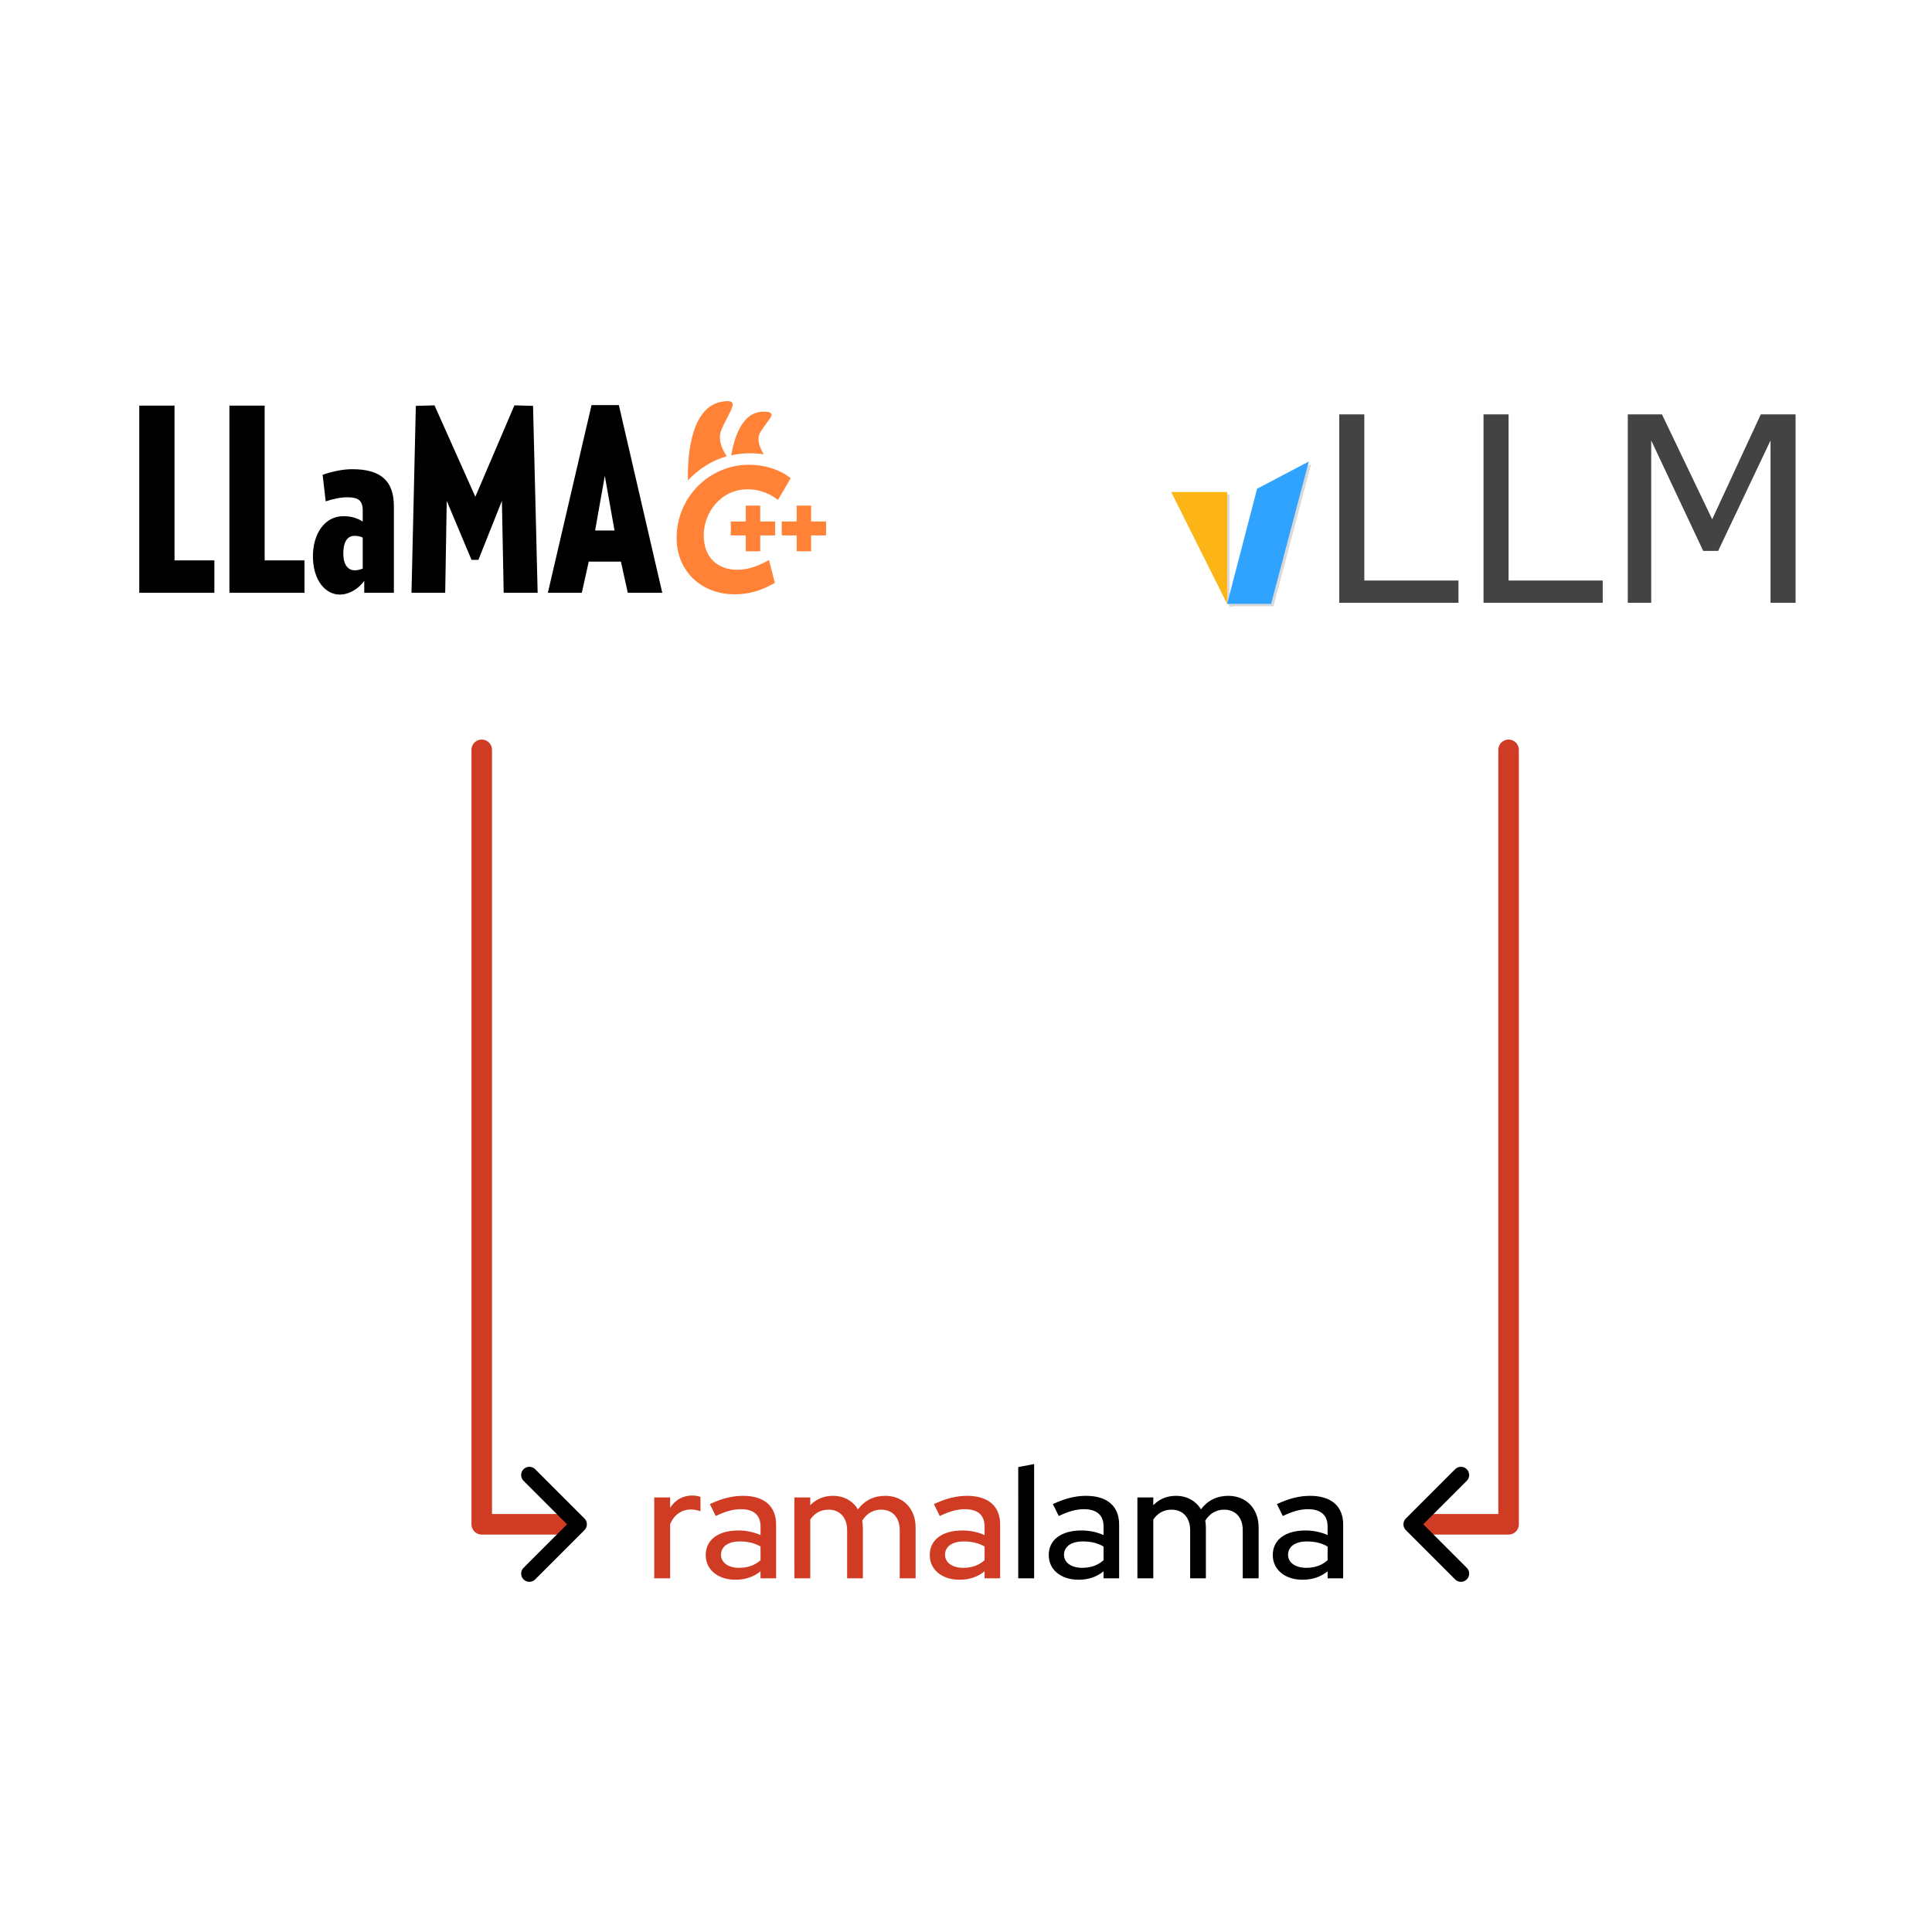 <?xml version="1.0" encoding="UTF-8" standalone="no"?>
<!-- Created with Inkscape (http://www.inkscape.org/) -->

<svg
   width="1000"
   height="1000"
   viewBox="0 0 200 200"
   version="1.1"
   id="svg1"
   xml:space="preserve"
   xmlns="http://www.w3.org/2000/svg"
   xmlns:svg="http://www.w3.org/2000/svg"><defs
     id="defs1"><marker
       style="overflow:visible"
       id="marker120"
       refX="0"
       refY="0"
       orient="auto-start-reverse"
       markerWidth="0.8"
       markerHeight="0.8"
       viewBox="0 0 1 1"
       preserveAspectRatio="xMidYMid"><path
         style="fill:none;stroke:context-stroke;stroke-width:1;stroke-linecap:round"
         d="M 3,-3 0,0 3,3"
         transform="rotate(180,0.125,0)"
         id="path120" /></marker></defs><g
     id="layer1"
     transform="translate(-630)"><g
       id="g125"
       transform="matrix(1.063,0,0,1.063,-42.972,-1.654)"><g
         id="g126"
         transform="translate(-3.374,0.4)"><g
           id="g6-5"
           style="clip-rule:evenodd;fill-rule:evenodd;stroke-miterlimit:2"
           transform="matrix(0.089,0,0,0.089,615.528,-82.05)">
        <path
   d="m 469.754,1583.53 v -35.48 h -43.59 v -169.34 h -38.561 v 204.82 z"
   style="fill-rule:nonzero"
   id="path2" />
        <path
   d="m 568.39,1583.53 v -35.48 H 524.8 v -169.34 h -38.56 v 204.82 z"
   style="fill-rule:nonzero"
   id="path3" />
        <path
   d="m 666.189,1583.53 v -94.72 c 0,-27.94 -14.53,-40.52 -45.546,-40.52 -11.177,0 -22.913,2.8 -32.413,6.15 l 3.353,29.06 c 8.382,-2.8 16.206,-4.47 24.03,-4.47 11.736,0 16.486,3.63 16.486,14.53 v 12.01 c -5.868,-3.63 -12.015,-5.86 -21.236,-5.86 -20.398,0 -33.252,19.28 -33.252,43.87 0,26.26 13.692,41.91 29.34,41.91 10.897,0 21.236,-6.99 26.825,-15.09 v 13.13 z m -34.09,-26.54 c -2.515,1.12 -5.309,1.95 -8.941,1.95 -5.868,0 -12.295,-4.47 -12.295,-18.44 0,-15.37 6.427,-19.28 12.015,-19.28 3.633,0 6.706,0.56 9.221,1.96 z"
   style="fill-rule:nonzero"
   id="path4" />
        <path
   d="m 823.505,1583.53 -5.03,-204.53 -20.398,-0.56 -42.752,100.03 -44.708,-100.03 -20.398,0.56 -4.75,204.53 h 36.884 l 1.677,-100.59 27.104,64.55 h 7.544 l 25.707,-64.55 1.956,100.59 z"
   style="fill-rule:nonzero"
   id="path5-0" />
        <path
   d="m 959.864,1583.53 -47.503,-205.37 h -29.898 l -47.781,205.37 h 37.163 l 7.544,-34.09 h 35.208 l 7.544,34.09 z m -52.253,-68.18 h -21.236 l 10.618,-59.79 z"
   style="fill-rule:nonzero"
   id="path6-5" />
    </g><path
           d="m 713.097,47.793 c -0.86,-0.622 -2.167,-1.099 -3.696,-1.099 -3.712,0 -6.771,3.043 -6.771,6.85 0,3.107 2.326,5.21 5.369,5.21 1.274,0 2.421,-0.319 3.6,-0.972 l -0.43,-1.672 c -0.939,0.493 -1.912,0.812 -2.899,0.812 -2.055,0 -3.553,-1.306 -3.553,-3.616 0,-2.486 1.864,-4.78 4.556,-4.78 1.115,0 2.119,0.382 2.867,0.908 z"
           style="clip-rule:evenodd;fill:#ff8236;fill-rule:nonzero;stroke:#ff8236;stroke-width:0.557px;stroke-miterlimit:2"
           id="path32" /><g
           id="g39"
           style="clip-rule:evenodd;fill-rule:evenodd;stroke-miterlimit:2"
           transform="matrix(0.089,0,0,0.089,615.528,-82.05)">
        <path
   d="m 1083.4,1520.73 v -15.22 h -16.36 v -17.37 h -15.79 v 17.37 h -16.37 v 15.22 h 16.37 v 17.37 h 15.79 v -17.37 z"
   style="fill:#ff8236"
   id="path38" />
        <path
   d="m 1139.1,1520.73 v -15.22 h -16.37 v -17.37 h -15.79 v 17.37 h -16.36 v 15.22 h 16.36 v 17.37 h 15.79 v -17.37 z"
   style="fill:#ff8236"
   id="path39" />
    </g><path
           d="m 707.236,45.585 c -1.465,0.426 -2.767,1.252 -3.778,2.357 -0.046,-1.549 0.018,-7.071 3.265,-7.659 1.968,-0.356 0.827,0.779 0,2.715 -0.377,0.882 -0.005,1.824 0.513,2.587 z"
           style="clip-rule:evenodd;fill:#ff8236;fill-rule:evenodd;stroke-width:0.089;stroke-miterlimit:2"
           id="path50" /><path
           d="m 710.838,45.398 c -0.425,-0.067 -0.869,-0.103 -1.331,-0.103 -0.63,0 -1.243,0.072 -1.833,0.208 0.26,-1.578 1.01,-4.247 3.101,-4.255 1.545,-0.005 0.565,0.666 -0.248,1.955 -0.426,0.674 -0.098,1.531 0.312,2.195 z"
           style="clip-rule:evenodd;fill:#ff8236;fill-rule:evenodd;stroke-width:0.089;stroke-miterlimit:2"
           id="path56" /></g><path
         style="fill:none;fill-opacity:1;stroke:#cf3c23;stroke-width:2;stroke-linecap:round;stroke-linejoin:round;stroke-dasharray:none;stroke-opacity:1;marker-start:url(#marker120)"
         d="M 689.04,150 H 680 V 74.578"
         id="path110-5-1" /><path
         style="fill:none;fill-opacity:1;stroke:#cf3c23;stroke-width:2;stroke-linecap:round;stroke-linejoin:round;stroke-dasharray:none;stroke-opacity:1;marker-start:url(#marker120)"
         d="M 770.96,150 H 780 V 74.578"
         id="path110-5-09" /><g
         id="g54-2-4-2"
         transform="matrix(0.359,0,0,0.359,613.753,112.314)"><path
           style="font-weight:500;font-size:37.918px;line-height:1.25;font-family:'Red Hat Display';-inkscape-font-specification:'Red Hat Display Medium';fill:#cf3c23;stroke-width:1.324"
           d="m 260.117,132.532 h 5.295 v -18.057 c 1.377,-3.177 3.865,-4.872 6.99,-4.872 1.059,0 2.118,0.212 3.124,0.582 v -4.766 c -0.794,-0.318 -1.536,-0.424 -2.701,-0.477 -3.177,0 -5.719,1.483 -7.413,4.077 v -3.442 h -5.295 z m 27.058,0.477 c 3.283,0 5.984,-0.9 8.366,-2.806 v 2.33 h 5.189 v -17.898 c 0,-6.142 -3.971,-9.584 -11.014,-9.584 -3.548,0 -6.99,0.847 -11.067,2.753 l 1.959,3.971 c 3.336,-1.589 5.878,-2.277 8.366,-2.277 4.289,0 6.566,1.959 6.566,5.772 v 2.859 c -2.224,-1.006 -4.766,-1.536 -7.36,-1.536 -6.778,0 -10.908,3.124 -10.908,8.208 0,4.872 4.077,8.207 9.902,8.207 z m -4.819,-8.313 c 0,-2.701 2.383,-4.448 6.248,-4.448 2.701,0 4.925,0.53 6.937,1.694 v 4.554 c -1.959,1.747 -4.289,2.542 -7.148,2.542 -3.601,0 -6.036,-1.747 -6.036,-4.342 z m 24.464,7.837 h 5.295 v -19.592 c 1.483,-2.171 3.548,-3.283 6.089,-3.283 3.76,0 6.195,2.648 6.195,6.831 v 16.044 h 5.242 v -16.945 c 0,-0.794 -0.106,-1.536 -0.212,-2.277 1.536,-2.436 3.707,-3.654 6.301,-3.654 3.813,0 6.195,2.648 6.195,6.831 v 16.044 h 5.295 v -16.945 c 0,-6.248 -4.13,-10.537 -10.114,-10.537 -3.813,0 -6.884,1.536 -9.108,4.501 -1.694,-2.806 -4.66,-4.501 -8.313,-4.501 -3.018,0 -5.56,1.059 -7.572,3.124 v -2.595 h -5.295 z m 55.017,0.477 c 3.283,0 5.984,-0.9 8.366,-2.806 v 2.33 h 5.189 v -17.898 c 0,-6.142 -3.971,-9.584 -11.014,-9.584 -3.548,0 -6.99,0.847 -11.067,2.753 l 1.959,3.971 c 3.336,-1.589 5.878,-2.277 8.366,-2.277 4.289,0 6.566,1.959 6.566,5.772 v 2.859 c -2.224,-1.006 -4.766,-1.536 -7.36,-1.536 -6.778,0 -10.908,3.124 -10.908,8.208 0,4.872 4.077,8.207 9.902,8.207 z m -4.819,-8.313 c 0,-2.701 2.383,-4.448 6.248,-4.448 2.701,0 4.925,0.53 6.937,1.694 v 4.554 c -1.959,1.747 -4.289,2.542 -7.148,2.542 -3.601,0 -6.036,-1.747 -6.036,-4.342 z"
           id="text1-8-8-8"
           aria-label="rama"
           transform="matrix(0.814,0,0,0.814,19.594,11.738)" /><path
           style="font-weight:500;font-size:37.918px;line-height:1.25;font-family:'Red Hat Display';-inkscape-font-specification:'Red Hat Display Medium';stroke-width:1.324"
           d="m 381.42,132.532 h 5.295 V 94.46 l -5.295,1.006 z m 20.069,0.477 c 3.283,0 5.984,-0.9 8.366,-2.806 v 2.33 h 5.189 v -17.898 c 0,-6.142 -3.971,-9.584 -11.014,-9.584 -3.548,0 -6.99,0.847 -11.067,2.753 l 1.959,3.971 c 3.336,-1.589 5.878,-2.277 8.366,-2.277 4.289,0 6.566,1.959 6.566,5.772 v 2.859 c -2.224,-1.006 -4.766,-1.536 -7.36,-1.536 -6.778,0 -10.908,3.124 -10.908,8.208 0,4.872 4.077,8.207 9.902,8.207 z m -4.819,-8.313 c 0,-2.701 2.383,-4.448 6.248,-4.448 2.701,0 4.925,0.53 6.937,1.694 v 4.554 c -1.959,1.747 -4.289,2.542 -7.148,2.542 -3.601,0 -6.036,-1.747 -6.036,-4.342 z m 24.464,7.837 h 5.295 v -19.592 c 1.483,-2.171 3.548,-3.283 6.089,-3.283 3.76,0 6.195,2.648 6.195,6.831 v 16.044 h 5.242 v -16.945 c 0,-0.794 -0.106,-1.536 -0.212,-2.277 1.536,-2.436 3.707,-3.654 6.301,-3.654 3.813,0 6.195,2.648 6.195,6.831 v 16.044 h 5.295 v -16.945 c 0,-6.248 -4.13,-10.537 -10.114,-10.537 -3.813,0 -6.884,1.536 -9.108,4.501 -1.694,-2.806 -4.66,-4.501 -8.313,-4.501 -3.018,0 -5.56,1.059 -7.572,3.124 v -2.595 h -5.295 z m 55.017,0.477 c 3.283,0 5.984,-0.9 8.366,-2.806 v 2.33 h 5.189 v -17.898 c 0,-6.142 -3.971,-9.584 -11.014,-9.584 -3.548,0 -6.99,0.847 -11.067,2.753 l 1.959,3.971 c 3.336,-1.589 5.878,-2.277 8.366,-2.277 4.289,0 6.566,1.959 6.566,5.772 v 2.859 c -2.224,-1.006 -4.766,-1.536 -7.36,-1.536 -6.778,0 -10.908,3.124 -10.908,8.208 0,4.872 4.077,8.207 9.902,8.207 z m -4.819,-8.313 c 0,-2.701 2.383,-4.448 6.248,-4.448 2.701,0 4.925,0.53 6.937,1.694 v 4.554 c -1.959,1.747 -4.289,2.542 -7.148,2.542 -3.601,0 -6.036,-1.747 -6.036,-4.342 z"
           id="text5-0-3-4"
           aria-label="lama"
           transform="matrix(0.814,0,0,0.814,19.594,11.738)" /></g><g
         id="g1"><path
           fill="#434343"
           d="M 775.12,60.259 H 763.511 V 41.91 h 2.44 v 16.181 h 9.169 z m 14.049,0 H 777.56 V 41.91 H 780 v 16.181 h 9.169 z m 18.781,0 h -2.44 V 44.448 l -5.102,10.758 h -1.454 L 793.889,44.448 v 15.811 h -2.28 V 41.91 h 3.327 l 4.892,10.216 4.732,-10.216 h 3.389 z"
           fill-rule="nonzero"
           id="path4-9"
           style="stroke-width:0.197" /><path
           fill="#d9d9d9"
           d="m 752.602,59.929 h 0.373 v 0.46 h -0.373 z"
           fill-rule="evenodd"
           id="path5-05"
           style="stroke-width:0.197" /><path
           fill="#d9d9d9"
           d="m 752.834,60.162 h 0.373 v 0.46 h -0.373 z"
           fill-rule="evenodd"
           id="path6-2"
           style="stroke-width:0.197" /><g
           id="g31e21232314_0_0.1"
           transform="matrix(0.197,0,0,0.197,741.074,33.346)"><path
             fill="#d9d9d9"
             d="m 59.641,83.019 v 55.307 L 31.988,83.019 Z"
             fill-rule="evenodd"
             id="path7" /></g><g
           id="g31e21232314_0_0.2"
           transform="matrix(0.197,0,0,0.197,741.074,33.346)"><path
             fill="#d9d9d9"
             d="m 59.64,138.326 h 21.73 L 100.024,67.94 74.449,81.402 Z"
             fill-rule="evenodd"
             id="path8" /></g><g
           id="g31e21232314_0_0.3"
           transform="matrix(0.197,0,0,0.197,741.074,33.346)"><path
             fill="#fdb515"
             d="m 58.465,81.843 v 55.307 L 30.811,81.843 Z"
             fill-rule="evenodd"
             id="path9" /></g><g
           id="g31e21232314_0_0.4"
           transform="matrix(0.197,0,0,0.197,741.074,33.346)"><path
             fill="#30a2ff"
             d="M 58.464,137.15 H 80.194 L 98.847,66.764 73.272,80.226 Z"
             fill-rule="evenodd"
             id="path10" /></g></g></g></g></svg>
